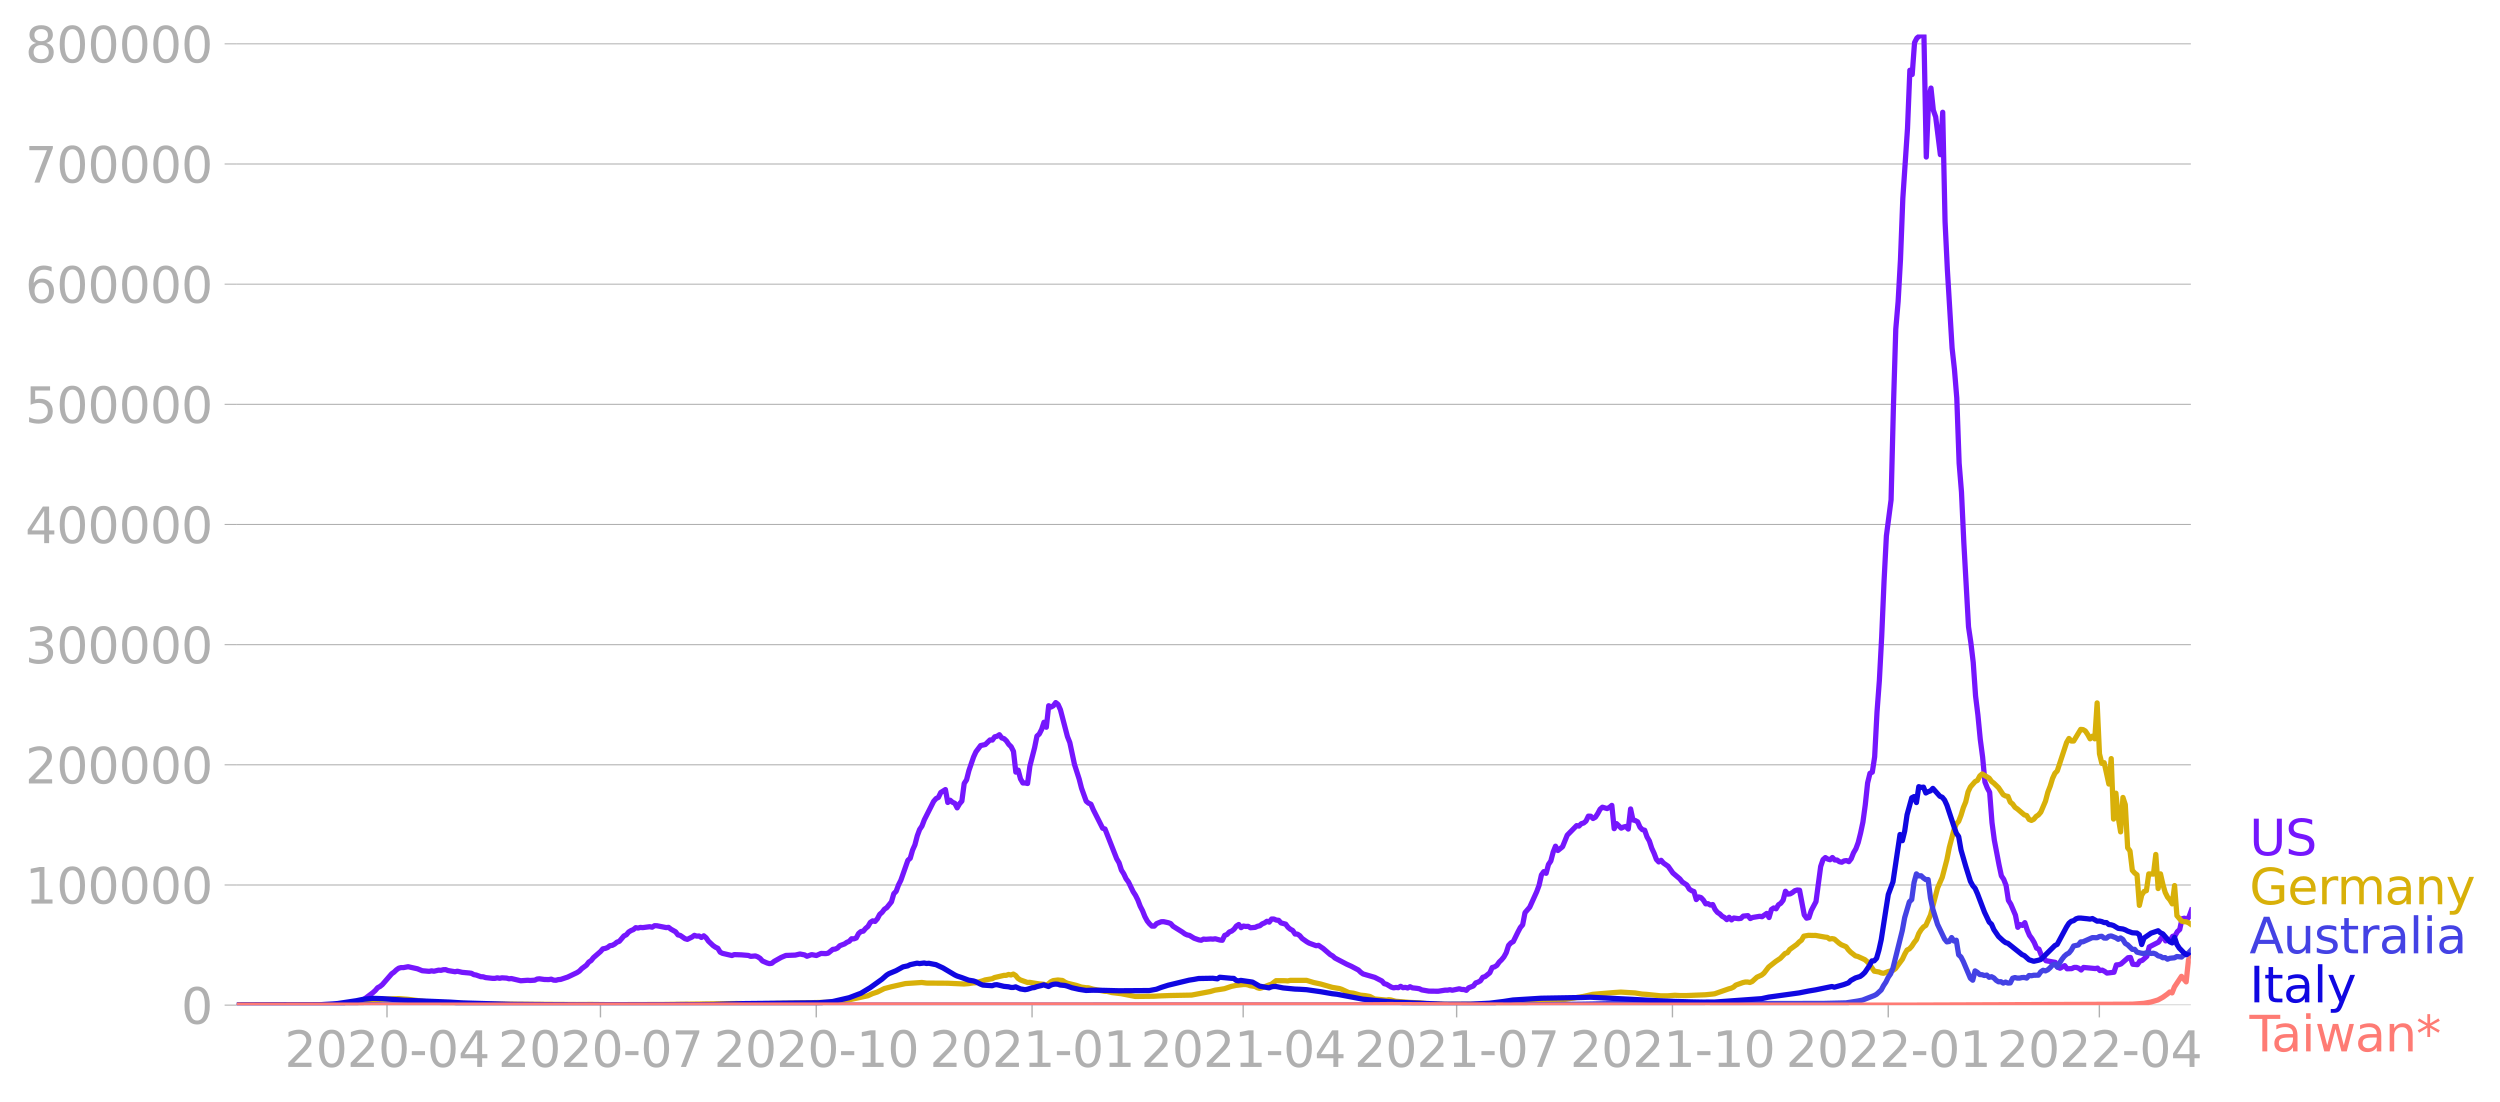 <svg xmlns:xlink="http://www.w3.org/1999/xlink" width="951.91" height="419.721" viewBox="0 0 713.933 314.791" xmlns="http://www.w3.org/2000/svg"><defs><style>*{stroke-linejoin:round;stroke-linecap:butt}</style></defs><g id="figure_1"><path d="M0 314.79h713.933V0H0v314.79z" style="fill:none" id="patch_1"/><g id="axes_1"><path d="M67.645 287.041h558V9.841h-558v277.2z" style="fill:none" id="patch_2"/><g id="matplotlib.axis_1"><g id="xtick_1"><g id="line2d_1"><defs><path id="mca87459a56" d="M0 0v3.5" style="stroke:#b0b0b0;stroke-width:.4"/></defs><use xlink:href="#mca87459a56" x="110.517" y="287.041" style="fill:#b0b0b0;stroke:#b0b0b0;stroke-width:.4"/></g><g style="fill:#b0b0b0" transform="matrix(.14 0 0 -.14 81.269 304.679)" id="text_1"><defs><path id="DejaVuSans-32" d="M1228 531h2203V0H469v531q359 372 979 998 621 627 780 809 303 340 423 576 121 236 121 464 0 372-261 606-261 235-680 235-297 0-627-103-329-103-704-313v638q381 153 712 231 332 78 607 78 725 0 1156-363 431-362 431-968 0-288-108-546-107-257-392-607-78-91-497-524-418-433-1181-1211z" transform="scale(.016)"/><path id="DejaVuSans-30" d="M2034 4250q-487 0-733-480-245-479-245-1442 0-959 245-1439 246-480 733-480 491 0 736 480 246 480 246 1439 0 963-246 1442-245 480-736 480zm0 500q785 0 1199-621 414-620 414-1801 0-1178-414-1799Q2819-91 2034-91q-784 0-1198 620-414 621-414 1799 0 1181 414 1801 414 621 1198 621z" transform="scale(.016)"/><path id="DejaVuSans-2d" d="M313 2009h1684v-512H313v512z" transform="scale(.016)"/><path id="DejaVuSans-34" d="M2419 4116 825 1625h1594v2491zm-166 550h794V1625h666v-525h-666V0h-628v1100H313v609l1940 2957z" transform="scale(.016)"/></defs><use xlink:href="#DejaVuSans-32"/><use xlink:href="#DejaVuSans-30" x="63.623"/><use xlink:href="#DejaVuSans-32" x="127.246"/><use xlink:href="#DejaVuSans-30" x="190.869"/><use xlink:href="#DejaVuSans-2d" x="254.492"/><use xlink:href="#DejaVuSans-30" x="290.576"/><use xlink:href="#DejaVuSans-34" x="354.199"/></g></g><g id="xtick_2"><use xlink:href="#mca87459a56" x="171.475" y="287.041" style="fill:#b0b0b0;stroke:#b0b0b0;stroke-width:.4" id="line2d_2"/><g style="fill:#b0b0b0" transform="matrix(.14 0 0 -.14 142.227 304.679)" id="text_2"><defs><path id="DejaVuSans-37" d="M525 4666h3000v-269L1831 0h-659l1594 4134H525v532z" transform="scale(.016)"/></defs><use xlink:href="#DejaVuSans-32"/><use xlink:href="#DejaVuSans-30" x="63.623"/><use xlink:href="#DejaVuSans-32" x="127.246"/><use xlink:href="#DejaVuSans-30" x="190.869"/><use xlink:href="#DejaVuSans-2d" x="254.492"/><use xlink:href="#DejaVuSans-30" x="290.576"/><use xlink:href="#DejaVuSans-37" x="354.199"/></g></g><g id="xtick_3"><use xlink:href="#mca87459a56" x="233.102" y="287.041" style="fill:#b0b0b0;stroke:#b0b0b0;stroke-width:.4" id="line2d_3"/><g style="fill:#b0b0b0" transform="matrix(.14 0 0 -.14 203.854 304.679)" id="text_3"><defs><path id="DejaVuSans-31" d="M794 531h1031v3560L703 3866v575l1116 225h631V531h1031V0H794v531z" transform="scale(.016)"/></defs><use xlink:href="#DejaVuSans-32"/><use xlink:href="#DejaVuSans-30" x="63.623"/><use xlink:href="#DejaVuSans-32" x="127.246"/><use xlink:href="#DejaVuSans-30" x="190.869"/><use xlink:href="#DejaVuSans-2d" x="254.492"/><use xlink:href="#DejaVuSans-31" x="290.576"/><use xlink:href="#DejaVuSans-30" x="354.199"/></g></g><g id="xtick_4"><use xlink:href="#mca87459a56" x="294.73" y="287.041" style="fill:#b0b0b0;stroke:#b0b0b0;stroke-width:.4" id="line2d_4"/><g style="fill:#b0b0b0" transform="matrix(.14 0 0 -.14 265.482 304.679)" id="text_4"><use xlink:href="#DejaVuSans-32"/><use xlink:href="#DejaVuSans-30" x="63.623"/><use xlink:href="#DejaVuSans-32" x="127.246"/><use xlink:href="#DejaVuSans-31" x="190.869"/><use xlink:href="#DejaVuSans-2d" x="254.492"/><use xlink:href="#DejaVuSans-30" x="290.576"/><use xlink:href="#DejaVuSans-31" x="354.199"/></g></g><g id="xtick_5"><use xlink:href="#mca87459a56" x="355.018" y="287.041" style="fill:#b0b0b0;stroke:#b0b0b0;stroke-width:.4" id="line2d_5"/><g style="fill:#b0b0b0" transform="matrix(.14 0 0 -.14 325.77 304.679)" id="text_5"><use xlink:href="#DejaVuSans-32"/><use xlink:href="#DejaVuSans-30" x="63.623"/><use xlink:href="#DejaVuSans-32" x="127.246"/><use xlink:href="#DejaVuSans-31" x="190.869"/><use xlink:href="#DejaVuSans-2d" x="254.492"/><use xlink:href="#DejaVuSans-30" x="290.576"/><use xlink:href="#DejaVuSans-34" x="354.199"/></g></g><g id="xtick_6"><use xlink:href="#mca87459a56" x="415.976" y="287.041" style="fill:#b0b0b0;stroke:#b0b0b0;stroke-width:.4" id="line2d_6"/><g style="fill:#b0b0b0" transform="matrix(.14 0 0 -.14 386.728 304.679)" id="text_6"><use xlink:href="#DejaVuSans-32"/><use xlink:href="#DejaVuSans-30" x="63.623"/><use xlink:href="#DejaVuSans-32" x="127.246"/><use xlink:href="#DejaVuSans-31" x="190.869"/><use xlink:href="#DejaVuSans-2d" x="254.492"/><use xlink:href="#DejaVuSans-30" x="290.576"/><use xlink:href="#DejaVuSans-37" x="354.199"/></g></g><g id="xtick_7"><use xlink:href="#mca87459a56" x="477.604" y="287.041" style="fill:#b0b0b0;stroke:#b0b0b0;stroke-width:.4" id="line2d_7"/><g style="fill:#b0b0b0" transform="matrix(.14 0 0 -.14 448.356 304.679)" id="text_7"><use xlink:href="#DejaVuSans-32"/><use xlink:href="#DejaVuSans-30" x="63.623"/><use xlink:href="#DejaVuSans-32" x="127.246"/><use xlink:href="#DejaVuSans-31" x="190.869"/><use xlink:href="#DejaVuSans-2d" x="254.492"/><use xlink:href="#DejaVuSans-31" x="290.576"/><use xlink:href="#DejaVuSans-30" x="354.199"/></g></g><g id="xtick_8"><use xlink:href="#mca87459a56" x="539.232" y="287.041" style="fill:#b0b0b0;stroke:#b0b0b0;stroke-width:.4" id="line2d_8"/><g style="fill:#b0b0b0" transform="matrix(.14 0 0 -.14 509.984 304.679)" id="text_8"><use xlink:href="#DejaVuSans-32"/><use xlink:href="#DejaVuSans-30" x="63.623"/><use xlink:href="#DejaVuSans-32" x="127.246"/><use xlink:href="#DejaVuSans-32" x="190.869"/><use xlink:href="#DejaVuSans-2d" x="254.492"/><use xlink:href="#DejaVuSans-30" x="290.576"/><use xlink:href="#DejaVuSans-31" x="354.199"/></g></g><g id="xtick_9"><use xlink:href="#mca87459a56" x="599.52" y="287.041" style="fill:#b0b0b0;stroke:#b0b0b0;stroke-width:.4" id="line2d_9"/><g style="fill:#b0b0b0" transform="matrix(.14 0 0 -.14 570.272 304.679)" id="text_9"><use xlink:href="#DejaVuSans-32"/><use xlink:href="#DejaVuSans-30" x="63.623"/><use xlink:href="#DejaVuSans-32" x="127.246"/><use xlink:href="#DejaVuSans-32" x="190.869"/><use xlink:href="#DejaVuSans-2d" x="254.492"/><use xlink:href="#DejaVuSans-30" x="290.576"/><use xlink:href="#DejaVuSans-34" x="354.199"/></g></g></g><g id="matplotlib.axis_2"><g id="ytick_1"><path d="M67.645 287.041h558" clip-path="url(#p7d4ade1b47)" style="fill:none;stroke:#b0b0b0;stroke-width:.3;stroke-linecap:square" id="line2d_10"/><g id="line2d_11"><defs><path id="m7b481297e9" d="M0 0h-3.5" style="stroke:#b0b0b0;stroke-width:.3"/></defs><use xlink:href="#m7b481297e9" x="67.645" y="287.041" style="fill:#b0b0b0;stroke:#b0b0b0;stroke-width:.3"/></g><use xlink:href="#DejaVuSans-30" style="fill:#b0b0b0" transform="matrix(.14 0 0 -.14 51.737 292.36)" id="text_10"/></g><g id="ytick_2"><path d="M67.645 252.726h558" clip-path="url(#p7d4ade1b47)" style="fill:none;stroke:#b0b0b0;stroke-width:.3;stroke-linecap:square" id="line2d_12"/><use xlink:href="#m7b481297e9" x="67.645" y="252.726" style="fill:#b0b0b0;stroke:#b0b0b0;stroke-width:.3" id="line2d_13"/><g style="fill:#b0b0b0" transform="matrix(.14 0 0 -.14 7.2 258.045)" id="text_11"><use xlink:href="#DejaVuSans-31"/><use xlink:href="#DejaVuSans-30" x="63.623"/><use xlink:href="#DejaVuSans-30" x="127.246"/><use xlink:href="#DejaVuSans-30" x="190.869"/><use xlink:href="#DejaVuSans-30" x="254.492"/><use xlink:href="#DejaVuSans-30" x="318.115"/></g></g><g id="ytick_3"><path d="M67.645 218.41h558" clip-path="url(#p7d4ade1b47)" style="fill:none;stroke:#b0b0b0;stroke-width:.3;stroke-linecap:square" id="line2d_14"/><use xlink:href="#m7b481297e9" x="67.645" y="218.411" style="fill:#b0b0b0;stroke:#b0b0b0;stroke-width:.3" id="line2d_15"/><g style="fill:#b0b0b0" transform="matrix(.14 0 0 -.14 7.2 223.73)" id="text_12"><use xlink:href="#DejaVuSans-32"/><use xlink:href="#DejaVuSans-30" x="63.623"/><use xlink:href="#DejaVuSans-30" x="127.246"/><use xlink:href="#DejaVuSans-30" x="190.869"/><use xlink:href="#DejaVuSans-30" x="254.492"/><use xlink:href="#DejaVuSans-30" x="318.115"/></g></g><g id="ytick_4"><path d="M67.645 184.095h558" clip-path="url(#p7d4ade1b47)" style="fill:none;stroke:#b0b0b0;stroke-width:.3;stroke-linecap:square" id="line2d_16"/><use xlink:href="#m7b481297e9" x="67.645" y="184.095" style="fill:#b0b0b0;stroke:#b0b0b0;stroke-width:.3" id="line2d_17"/><g style="fill:#b0b0b0" transform="matrix(.14 0 0 -.14 7.2 189.414)" id="text_13"><defs><path id="DejaVuSans-33" d="M2597 2516q453-97 707-404 255-306 255-756 0-690-475-1069Q2609-91 1734-91q-293 0-604 58T488 141v609q262-153 574-231 313-78 654-78 593 0 904 234t311 681q0 413-289 645-289 233-804 233h-544v519h569q465 0 712 186t247 536q0 359-255 551-254 193-729 193-260 0-557-57-297-56-653-174v562q360 100 674 150t592 50q719 0 1137-327 419-326 419-882 0-388-222-655t-631-370z" transform="scale(.016)"/></defs><use xlink:href="#DejaVuSans-33"/><use xlink:href="#DejaVuSans-30" x="63.623"/><use xlink:href="#DejaVuSans-30" x="127.246"/><use xlink:href="#DejaVuSans-30" x="190.869"/><use xlink:href="#DejaVuSans-30" x="254.492"/><use xlink:href="#DejaVuSans-30" x="318.115"/></g></g><g id="ytick_5"><path d="M67.645 149.78h558" clip-path="url(#p7d4ade1b47)" style="fill:none;stroke:#b0b0b0;stroke-width:.3;stroke-linecap:square" id="line2d_18"/><use xlink:href="#m7b481297e9" x="67.645" y="149.78" style="fill:#b0b0b0;stroke:#b0b0b0;stroke-width:.3" id="line2d_19"/><g style="fill:#b0b0b0" transform="matrix(.14 0 0 -.14 7.2 155.099)" id="text_14"><use xlink:href="#DejaVuSans-34"/><use xlink:href="#DejaVuSans-30" x="63.623"/><use xlink:href="#DejaVuSans-30" x="127.246"/><use xlink:href="#DejaVuSans-30" x="190.869"/><use xlink:href="#DejaVuSans-30" x="254.492"/><use xlink:href="#DejaVuSans-30" x="318.115"/></g></g><g id="ytick_6"><path d="M67.645 115.465h558" clip-path="url(#p7d4ade1b47)" style="fill:none;stroke:#b0b0b0;stroke-width:.3;stroke-linecap:square" id="line2d_20"/><use xlink:href="#m7b481297e9" x="67.645" y="115.465" style="fill:#b0b0b0;stroke:#b0b0b0;stroke-width:.3" id="line2d_21"/><g style="fill:#b0b0b0" transform="matrix(.14 0 0 -.14 7.2 120.784)" id="text_15"><defs><path id="DejaVuSans-35" d="M691 4666h2478v-532H1269V2991q137 47 274 70 138 23 276 23 781 0 1237-428 457-428 457-1159 0-753-469-1171Q2575-91 1722-91q-294 0-599 50Q819 9 494 109v635q281-153 581-228t634-75q541 0 856 284 316 284 316 772 0 487-316 771-315 285-856 285-253 0-505-56-251-56-513-175v2344z" transform="scale(.016)"/></defs><use xlink:href="#DejaVuSans-35"/><use xlink:href="#DejaVuSans-30" x="63.623"/><use xlink:href="#DejaVuSans-30" x="127.246"/><use xlink:href="#DejaVuSans-30" x="190.869"/><use xlink:href="#DejaVuSans-30" x="254.492"/><use xlink:href="#DejaVuSans-30" x="318.115"/></g></g><g id="ytick_7"><path d="M67.645 81.15h558" clip-path="url(#p7d4ade1b47)" style="fill:none;stroke:#b0b0b0;stroke-width:.3;stroke-linecap:square" id="line2d_22"/><use xlink:href="#m7b481297e9" x="67.645" y="81.149" style="fill:#b0b0b0;stroke:#b0b0b0;stroke-width:.3" id="line2d_23"/><g style="fill:#b0b0b0" transform="matrix(.14 0 0 -.14 7.2 86.468)" id="text_16"><defs><path id="DejaVuSans-36" d="M2113 2584q-425 0-674-291-248-290-248-796 0-503 248-796 249-292 674-292t673 292q248 293 248 796 0 506-248 796-248 291-673 291zm1253 1979v-575q-238 112-480 171-242 60-480 60-625 0-955-422-329-422-376-1275 184 272 462 417 279 145 613 145 703 0 1111-427 408-426 408-1160 0-719-425-1154Q2819-91 2113-91q-810 0-1238 620-428 621-428 1799 0 1106 525 1764t1409 658q238 0 480-47t505-140z" transform="scale(.016)"/></defs><use xlink:href="#DejaVuSans-36"/><use xlink:href="#DejaVuSans-30" x="63.623"/><use xlink:href="#DejaVuSans-30" x="127.246"/><use xlink:href="#DejaVuSans-30" x="190.869"/><use xlink:href="#DejaVuSans-30" x="254.492"/><use xlink:href="#DejaVuSans-30" x="318.115"/></g></g><g id="ytick_8"><path d="M67.645 46.834h558" clip-path="url(#p7d4ade1b47)" style="fill:none;stroke:#b0b0b0;stroke-width:.3;stroke-linecap:square" id="line2d_24"/><use xlink:href="#m7b481297e9" x="67.645" y="46.834" style="fill:#b0b0b0;stroke:#b0b0b0;stroke-width:.3" id="line2d_25"/><g style="fill:#b0b0b0" transform="matrix(.14 0 0 -.14 7.2 52.153)" id="text_17"><use xlink:href="#DejaVuSans-37"/><use xlink:href="#DejaVuSans-30" x="63.623"/><use xlink:href="#DejaVuSans-30" x="127.246"/><use xlink:href="#DejaVuSans-30" x="190.869"/><use xlink:href="#DejaVuSans-30" x="254.492"/><use xlink:href="#DejaVuSans-30" x="318.115"/></g></g><g id="ytick_9"><path d="M67.645 12.519h558" clip-path="url(#p7d4ade1b47)" style="fill:none;stroke:#b0b0b0;stroke-width:.3;stroke-linecap:square" id="line2d_26"/><use xlink:href="#m7b481297e9" x="67.645" y="12.519" style="fill:#b0b0b0;stroke:#b0b0b0;stroke-width:.3" id="line2d_27"/><g style="fill:#b0b0b0" transform="matrix(.14 0 0 -.14 7.2 17.838)" id="text_18"><defs><path id="DejaVuSans-38" d="M2034 2216q-450 0-708-241-257-241-257-662 0-422 257-663 258-241 708-241t709 242q260 243 260 662 0 421-258 662-257 241-711 241zm-631 268q-406 100-633 378-226 279-226 679 0 559 398 884 399 325 1092 325 697 0 1094-325t397-884q0-400-227-679-226-278-629-378 456-106 710-416 255-309 255-755 0-679-414-1042Q2806-91 2034-91q-771 0-1186 362-414 363-414 1042 0 446 256 755 257 310 713 416zm-231 997q0-362 226-565 227-203 636-203 407 0 636 203 230 203 230 565 0 363-230 566-229 203-636 203-409 0-636-203-226-203-226-566z" transform="scale(.016)"/></defs><use xlink:href="#DejaVuSans-38"/><use xlink:href="#DejaVuSans-30" x="63.623"/><use xlink:href="#DejaVuSans-30" x="127.246"/><use xlink:href="#DejaVuSans-30" x="190.869"/><use xlink:href="#DejaVuSans-30" x="254.492"/><use xlink:href="#DejaVuSans-30" x="318.115"/></g></g></g><path d="m67.645 287.04 30.144-.096 2.68-.184 1.34-.31 2.009-.964 2.68-2.023.67-.6.67-.792.669-.354.67-.539 2.68-3.092.67-.475.669-.643.67-.472.67-.179.67.006 1.34-.256 2.679.598 1.34.546 2.01.18.669-.145.67.11 1.34-.309.67.056.67-.175.67-.027.67.266 1.339.222.67.111.67-.143 1.34.313 2.009.185.67.096.67.378.67.113 1.34.476.67.031.669.22 2.01.224.67.001.67-.158.67.14.67-.137 1.339.086.67.19.67-.071 2.679.634 2.01-.142.67.062 1.34-.086.67-.327.669-.067 1.34.192 1.34.035.67-.126.67.277.669.043.67-.19.67-.053 2.01-.67 2.679-1.277.67-.431.67-.695 1.34-.994.67-.882.67-.438.669-.837 2.01-1.739.67-.767.67-.12.67-.255.669-.53.67-.09.67-.364.67-.548.67-.231 1.34-1.561.67-.314.669-.794.67-.414.67-.28.67-.547.67.117.67-.19.67.058 2.009-.262.67.144.67-.426.67.006 2.679.53.67-.066.67.518 1.34.753.67.884.669.156 1.34.923.67.196 1.34-.663.67-.487.67.23.669-.043.67.418.67-.468.67.566.67.96 1.34 1.267.67.459.669.32.67 1.104.67.33 2.68.623.669-.264 2.01.072 2.01.165.67.264 1.339-.117.67.246.67.431.67.747 1.34.589.669.182.67-.096.67-.548 2.01-1.132 1.34-.56 2.679-.103 1.34-.313 1.339.259.67.384 1.34-.464 1.34.251 1.34-.59 1.339.05.67-.122 1.34-1.086.67-.08.67-.299.67-.675 1.339-.505.67-.456.67-.277.67-.74.67.026.67-.258.669-1.265.67-.57.67-.11.67-.789.67-.563.67-1.154.67-.431.67.162.669-.759.67-1.263.67-.572.67-.892.67-.44 1.34-1.671.669-2.33.67-.677.67-1.803.67-1.334 2.01-5.721.67-.578.669-2.325.67-1.506.67-2.571.67-1.813.67-.983.67-1.771 2.679-5.296.67-.773.67-.337.67-1.393 1.34-.841.669 3.679.67-.636.67.568.67.306.67 1.304.67-1.154.67-.782.67-5.048.669-1.017.67-2.636 1.34-3.9.67-1.467 1.34-1.792 1.339-.297 1.34-1.306.67.036.67-.922.67-.162.67-.443.669.916.67.216.67.636.67.999.67.655.67 1.339.67 5.92.669-.568.67 2.511.67 1.155.67-.002.67.154.67-5.007 1.34-5.224.669-3.306.67-.598.67-1.318.67-2.033.67 1.414.67-6.136.67.37.669-.365.67-.905.67.542.67 1.492 2.01 7.686.67 1.68 1.339 6.278 1.34 4.165.67 2.609 1.34 3.722.67.55.669.289.67 1.565 2.01 3.974.67 1.337.67.21 3.348 8.506.67 1.149.67 2.084.67 1.061.67 1.426.67.895 1.34 2.776.67 1.036.67 1.34.67 1.773.669 1.296.67 1.676.67 1.247.67.832.67.64.67-.002.67-.718 1.339-.533.67-.013 1.34.294.67.247.67.757 2.679 1.672.67.498.67.31.67.144 1.34.805 1.339.465.67.115.67-.34.67.07 1.34-.103.67.048.669-.1 1.34.367.67.06.67-1.397.67-.257.67-.722.669-.254.67-.537.67-.904.67-.433.67.893.67-.452.67.115.67-.04.669.411 1.34-.115.67-.306.67-.157.67-.526.67-.278.669-.467.67.24.67-.883.67.009.67.298.67.063.67.737 1.339.356.67.902.67.552.67.356.67 1.01.67.024.67.445.669.797 1.34.947.67.387 2.01.745.67-.115 1.339.909 2.01 1.738.67.377.67.6 3.349 1.757 1.34.604 2.009 1.06.67.657.67.467 3.349.98 2.01 1.025.67.765.67.183 1.339.8.67.215.67-.112.67.066.67-.383.67.383.67-.09.67.177.669-.357.67.316 1.34.148.67.113.67.327 2.009.348 2.68.037 2.009-.316.67.014.67-.15.67.163 2.01-.416.67.193.669.017.67.231.67-.725 1.34-.519.67-.874.67-.23.669-.366.67-1.006.67-.209 1.34-1.08.67-1.496.67-.196.67-.42.669-.952.67-.647.67-.814.67-1.205.67-2.093.67-.717.67-.375 1.339-2.735.67-1.267.67-.786.67-3.463 1.34-1.556 2.009-4.442.67-1.82.67-2.964.67-.937.67.475.67-2.521.67-.983.669-2.549.67-1.685.67 1.229 1.34-1.078 1.34-3.302 2.679-2.73.67.127.67-.68.67-.19.67-.557.669-1.4.67.02.67.652.67-.382.67-1.03.67-1.249.67-.566 1.339.386.67-.344.67-.564.67 6.642.67-1.433 1.34 1.29.669-.322.67-.158.67.743.67-5.738.67 3.126.67.18.67.374.669 1.528.67.694.67.17.67 1.912.67 1.16.67 2.053.67 1.452.67 1.77.669.71.67-.464.67.778 1.34.93 1.34 1.897 2.009 1.709.67.859 1.34.886.67 1.147.67.46.669.25.67 2.297.67-.754.67.183.67.714.67 1.075.67-.047.67.393.669-.141.67 1.406.67.826.67.434.67.664.67.36.67.613.669-.668.67.748.67-.537 1.34.188.67-.091.67-.645 1.339-.136.67.832.67-.31 2.01-.335.67.122 1.339-.936.67 1.167.67-2.287.67-.446.67.241.67-1.141.67-.437.669-.871.67-2.559.67.816.67-.07.67-.388.67-.518.67-.2.67.062 1.339 7.057.67.923.67-.163.67-2.043 1.34-2.514 1.339-10.036.67-1.951.67-.59.67.422.67.188.67-.627.67.702.669.02.67.478.67.141.67-.382.67-.086.67.308.67-.844.669-1.688.67-1.136.67-1.809.67-2.674.67-3.156.67-4.907.67-6.276.67-2.738.669-.338.67-4.372.67-12.77.67-8.95.67-12.664.67-15.73.67-12.992 1.339-10.276.67-26.686.67-22.07.67-7.869.67-11.98.67-17.461 1.339-20.004.67-16.616.67 1.214.67-9.12.67-1.29 1.34-1.028.67.256.669 34.748.67-16.771.67-2.916.67 6.311.67 1.911 1.34 10.793.669-12.108.67 31.194.67 13.925 1.34 22.223.67 6.072.67 8.21.67 18.62.669 8.225.67 14.437 1.34 24.05.67 4.52.67 5.612.67 9.599.669 5.444.67 6.918.67 5.068.67 7.14.67 1.694.67 1.233.67 8.641.67 5.058 1.339 7.025.67 3.144.67 1.003.67 1.731.67 4.28.67 1.07 1.339 3.151.67 3.471.67-.784.67.234.67-.786.67 2.09.67 1.556.669.905.67 1.133.67 1.593.67.286.67 1.707 1.34 1.601 2.679.472.67 1.407.67.264 1.34-.737.669.9 1.34-.052.67-.337.67-.01.67.251.67.5.67-.74 3.348.324.67-.13.67.698.67-.117.67.345.67.493 2.01-.242.67-2.098.67-.044.669-.235 2.01-1.765.67-.077.67 1.94 1.339.119.67-1.033.67-.172 1.34-1.183.67-2.677 2.679-1.38.67-1.032.67-.731.67 1.42.67-.204.67.036.67-1.14.669-.15.67-1.183.67-.621.67-3.072.67-.148.67.38.67-.821.669-1.855h0" clip-path="url(#p7d4ade1b47)" style="fill:none;stroke:#7516fd;stroke-width:1.5;stroke-linecap:square" id="line2d_28"/><path d="m67.645 287.04 29.474-.098 4.02-.226 4.019-.669 3.349-.67 5.359-.203 2.68.209 5.358.688 4.69.235 9.378.4 28.804.161 4.02-.027 5.358.062 15.407-.052 20.766-.273 4.02.06 5.358-.048 17.417-.375 5.359-.696 5.358-1.16 1.34-.611 1.34-.437 2.01-.995 2.01-.527 1.339-.304 2.68-.599 4.019-.27.67-.045 1.34.17 1.339.009 4.689.033 4.69.22 1.339-.111 1.34-.212.67-.022 2.009-.57.67-.25 2.01-.335.67-.34 2.679-.616.67-.014.67-.25.67.147.67-.259.67.405.669.825.67.442 2.01.715.67-.017 2.679.438 1.34.109.67.302.67-.438.67-.588.669-.325 1.34-.174 1.34.14.67.465.67.295 2.679.66 1.34.455 1.34.19.67.02 1.339.38 3.35.635.669.015 1.34.335 2.68.324 4.018.785 5.36-.068 2.009-.105 2.68-.1 6.028-.12 5.36-1.017 1.339-.393 1.34-.198 1.34-.215 2.009-.67 1.34-.276 2.01-.242.67-.016.67.115.669.244 1.34.198.67.362.67.19.67-.175 2.009-.802.67-.193 1.34-1.03 2.679.019.67.059.67-.157 4.689-.008 2.01.61 2.009.426 3.35.966 2.009.332.67.222 2.01.936 1.34.168 2.009.567 1.34.127 1.34.247 1.339.706 3.35.33.67-.112.669.082 1.34.36 4.019.328 2.68.12 2.679.286 5.359.143 8.708-.016 6.029-.18 15.407-.65 8.708-1.4 2.68-.61 6.028-.504 2.01-.134 2.68.16 1.34.073 2.009.332 1.34.087 4.019.414 2.01-.006 2.01-.154 1.339.076 2.01.005 5.358-.22 2.01-.2.67-.09 4.019-1.402.67-.182.67-.304.67-.586 2.01-.718.67-.151.669-.017.67.138.67-.29 1.34-1.22 1.34-.614.669-.54 1.34-1.742 2.01-1.596 1.34-.897 1.339-1.389.67-.212.67-.924 2.01-1.448.67-.69.669-.518.67-1.15 1.34-.239 1.34.042.67-.015 2.679.48.67.074.67.476.67-.119.67.128 1.339 1.17.67.461 1.34.556.67.897.67.683 1.339 1.04.67.161 2.01.916.67.576.67.762 1.339 1.953 1.34.222.67.276.67.105 1.339-.49 1.34-.344.67-.464 2.01-2.723.67-1.446.669-1.178.67-.33.67-.742.67-1.055.67-.837.67-1.76.67-1.084.67-.782.669-.436 1.34-2.971 2.01-7.72 1.339-3.05 1.34-5.109.67-3.412 1.34-5.083.67-1.644.67-.731.669-1.748.67-2.182.67-1.617.67-2.877.67-1.404 1.34-1.527.669-.341.67-1.263.67-.575 2.01 1.21.67.923.67.507 1.339 1.3 1.34 2 .67.35.67.127.67 1.633.669.536.67.946.67.456 1.34 1.147.67.564.67.186.67 1.11.669.277.67-.336.67-.802.67-.44.67-.789 1.34-3.144.67-2.553.669-1.727.67-2.2.67-1.457.67-.684 2.679-8.138.67-1.135.67.726.67.003 2.01-3.323.67.066.669.403.67 1.008.67 1.216.67-.748.67.747.67-10.25.67 14.538.669 2.724.67-.194 1.34 6.1.67-7.266.67 17.267.67-7.39.67 6.912.669 4.137.67-9.826.67 2.046.67 12.322.67.902.67 5.545.67.769.669.505.67 8.724.67-2.938.67-1.028.67-.238.67-4.78 1.34.05.669-5.605.67 9.735.67-4.188.67 2.947.67 2.342.67 1.346.67.787.67 1.141.669-5.227.67 8.608 1.34 1.548.67.158.67.034.67.292.669.471h0" clip-path="url(#p7d4ade1b47)" style="fill:none;stroke:#d8b009;stroke-width:1.5;stroke-linecap:square" id="line2d_29"/><path d="m67.645 287.04 38.852-.103 6.03.01 12.727.084 35.503.006 29.474-.143 5.359-.018 8.708.073 10.718.06 36.173.027 182.204-.054 18.756-.233 15.407-.31 6.699.019 13.397-.188 8.708.134 3.35.151 5.359.013 15.407-.01 6.698-.168 3.35-.521 1.34-.257 3.349-1.306.67-.358 1.34-1.234.67-1.254.67-1.005.669-1.373.67-.967.67-1.615 2.68-10.786.67-3.65 1.339-4.524.67-.633.67-4.894.67-2.45.67.58.67-.048.67.635.669.463.67-.01.67 5.278.67 3.15 1.34 4.353 2.009 4.2.67.814.67-.112.67-1.119.67.977.67-.22.67 4.161.669.626.67 1.313 2.01 4.754.67.562.67-2.658.669.423.67.625.67.045.67.234.67-.128.67.635.67-.174.67.35.669.688.67.418.67-.032.67.403.67-.29.67.282.67-.041.669-1.345.67-.193.67.167.67-.008.67-.16.67-.012.67.17.67-.743.669.074.67-.143 1.34-.026.67-.958.67-.438.67.18.67-.32.669-.606.67-.79.67-.209.67.792 1.34-2.178.67-.857.669-.582.67-.36.67-.823.67-1.19 1.34-.284.67-.864.67-.05 2.679-1.19 1.34.042.67-.349.669-.066.67.508.67.01.67-.504.67-.116 1.34.523.67.445.669-.398.67.455.67 1.117.67.387 1.34 1.31.67-.008.669.802 1.34.327.67.04.67-.164.67-.031.67.202.67-.066.669.223.67.524.67.148.67.395.67-.047.67.463.67-.27 1.339-.138.67-.362 1.34.152.67-.647.67-.06.67-.498.669-.722h0" clip-path="url(#p7d4ade1b47)" style="fill:none;stroke:#4442e4;stroke-width:1.5;stroke-linecap:square" id="line2d_30"/><path d="m67.645 287.041 23.445-.107 4.02-.243 1.34-.11 5.358-.81 2.01-.416 2.68-.253 2.679.086 6.029.439 13.397.554 3.35.22 14.067.423 21.435.141 3.35-.01 4.019.018 28.804-.098 4.69-.154 4.018-.117 21.436-.233 4.02-.359 4.689-1.089 2.679-1.02.67-.243 2.68-1.618 3.349-2.397 1.34-1.179.67-.423 2.009-.836 2.01-1.1 1.34-.281.67-.336 2.009-.44.67.125 1.34-.17.67.143.669-.065 1.34.268.67.122 2.01.933 3.349 1.992.67.321 1.34.443 2.009.748 1.34.219.67.221 1.34.695.669.264 2.68.184.67-.236.67-.06 2.009.478 1.34.13.67.18.67.01.67-.178 1.339.591 1.34.215.67-.112 1.34-.422.67-.07.669-.26 1.34-.313.67-.202 1.34.478.67-.4.669-.215.67-.085.67.056.67.223 1.34.126.67.18 1.339.479 2.01.448 2.01.314 2.009-.07 2.68.037 4.688.123 8.709-.063 2.01-.372 1.339-.512 2.01-.637 6.028-1.453 1.34-.208 1.34-.254 4.02-.075 1.339.165.67-.453 3.349.312.67.021.67.57.67.13.67-.129 2.679.384.67.109 2.01 1.15 2.679.484.67-.278.67-.121.67.012 2.01.403 3.348.329 1.34.053 2.01.124 4.019.573 3.35.582 1.34.149 7.368 1.401 4.019.421 5.359.448 14.067.584 7.369-.03 5.358-.266 4.02-.503 2.68-.415 8.038-.506 8.708-.162 2.68-.042 2.679-.087 13.397.686 4.69.268 6.028.24 4.69.141 3.348.073 3.35-.019 13.397-.977 2.01-.438 8.708-1.206 2.68-.529 2.01-.339 4.688-.96.67.21 2.68-.75 1.34-.498.67-.667 1.339-.742 1.34-.421.67-.496.67-.644 1.34-1.984.669-1.31.67-.028.67-.716.67-2.329.67-3.024 1.34-8.632.669-4.239 1.34-3.602 2.01-13.532.67 1.762.67-2.759.669-4.632 1.34-4.856.67-.349.67 1.709.67-4.538.67.225.67-.09.669 1.668.67-.373.67-.233.67-.7 2.01 2.247.669.28.67.826.67 1.472 2.01 6.078.67 1.882.67.982.669 3.822 1.34 4.643 1.34 4.298.67 1.234.67.785.669 1.514 2.01 5.286 1.34 2.823.67.628.67 1.54 1.339 1.958 1.34 1.241.67.497.67.21 4.019 3.208.67.304 1.34 1.188 1.339.422 1.34-.295.67-.215 4.019-3.978.67-.345 2.679-4.991.67-1.032.67-.566.67-.183.67-.515.67-.206.67-.014 2.009.21.67.093.67-.167 1.34.747.67-.032.669.157.67.275.67.011.67.558.67.075.67.208 1.34.804 1.339.182.67.238.67.358 1.34.483 1.339.076.67.496.67 2.781.67-1.856 2.01-1.388 2.009-.684.67.589.67.292 1.34 1.537.67.748.67.305.669-1.59.67 2 .67 1.045 1.34 1.385.67.509.67.08.669.305h0" clip-path="url(#p7d4ade1b47)" style="fill:none;stroke:#1007e1;stroke-width:1.5;stroke-linecap:square" id="line2d_31"/><path d="m67.645 287.04 320.197-.076 8.708-.085 42.872.156 105.839-.009 63.637-.26 3.35-.244 2.01-.368 2.009-.599 1.34-.73 1.34-.95.67-.583.67.255.669-1.698 2.01-3.035 1.34 1.58.67-6.322.669-.482h0" clip-path="url(#p7d4ade1b47)" style="fill:none;stroke:#fe7b74;stroke-width:1.5;stroke-linecap:square" id="line2d_32"/><g style="fill:#7516fd" transform="matrix(.14 0 0 -.14 642.385 244.243)" id="text_19"><defs><path id="DejaVuSans-55" d="M556 4666h635V1831q0-750 271-1080 272-329 882-329 606 0 878 329 272 330 272 1080v2835h634V1753q0-912-452-1378Q3225-91 2344-91q-885 0-1337 466-451 466-451 1378v2913z" transform="scale(.016)"/><path id="DejaVuSans-53" d="M3425 4513v-616q-359 172-678 256-319 85-616 85-515 0-795-200t-280-569q0-310 186-468 186-157 705-254l381-78q706-135 1042-474t336-907q0-679-455-1029Q2797-91 1919-91q-331 0-705 75-373 75-773 222v650q384-215 753-325 369-109 725-109 540 0 834 212 294 213 294 607 0 343-211 537t-692 291l-385 75q-706 140-1022 440-315 300-315 835 0 619 436 975t1201 356q329 0 669-60 341-59 697-177z" transform="scale(.016)"/></defs><use xlink:href="#DejaVuSans-55"/><use xlink:href="#DejaVuSans-53" x="73.193"/></g><g style="fill:#d8b009" transform="matrix(.14 0 0 -.14 642.385 258.243)" id="text_20"><defs><path id="DejaVuSans-47" d="M3809 666v1253H2778v519h1656V434q-365-259-806-392-440-133-940-133-1094 0-1712 639-617 640-617 1780 0 1144 617 1783 618 639 1712 639 456 0 867-113 411-112 758-331v-672q-350 297-744 447t-828 150q-857 0-1287-478-429-478-429-1425 0-944 429-1422 430-478 1287-478 334 0 596 58 263 58 472 180z" transform="scale(.016)"/><path id="DejaVuSans-65" d="M3597 1894v-281H953q38-594 358-905t892-311q331 0 642 81t618 244V178Q3153 47 2828-22t-659-69q-838 0-1327 487-489 488-489 1320 0 859 464 1363 464 505 1252 505 706 0 1117-455 411-454 411-1235zm-575 169q-6 471-264 752-258 282-683 282-481 0-770-272t-333-766l2050 4z" transform="scale(.016)"/><path id="DejaVuSans-72" d="M2631 2963q-97 56-211 82-114 27-251 27-488 0-749-317t-261-911V0H581v3500h578v-544q182 319 472 473 291 155 707 155 59 0 131-8 72-7 159-23l3-590z" transform="scale(.016)"/><path id="DejaVuSans-6d" d="M3328 2828q216 388 516 572t706 184q547 0 844-383 297-382 297-1088V0h-578v2094q0 503-179 746-178 244-543 244-447 0-707-297-259-296-259-809V0h-578v2094q0 506-178 748t-550 242q-441 0-701-298-259-298-259-808V0H581v3500h578v-544q197 322 472 475t653 153q382 0 649-194 267-193 395-562z" transform="scale(.016)"/><path id="DejaVuSans-61" d="M2194 1759q-697 0-966-159t-269-544q0-306 202-486 202-179 548-179 479 0 768 339t289 901v128h-572zm1147 238V0h-575v531q-197-318-491-470T1556-91q-537 0-855 302-317 302-317 808 0 590 395 890 396 300 1180 300h807v57q0 397-261 614t-733 217q-300 0-585-72-284-72-546-216v532q315 122 612 182 297 61 578 61 760 0 1135-394 375-393 375-1193z" transform="scale(.016)"/><path id="DejaVuSans-6e" d="M3513 2113V0h-575v2094q0 497-194 743-194 247-581 247-466 0-735-297-269-296-269-809V0H581v3500h578v-544q207 316 486 472 280 156 646 156 603 0 912-373 310-373 310-1098z" transform="scale(.016)"/><path id="DejaVuSans-79" d="M2059-325q-243-625-475-815-231-191-618-191H506v481h338q237 0 368 113 132 112 291 531l103 262L191 3500h609L1894 763l1094 2737h609L2059-325z" transform="scale(.016)"/></defs><use xlink:href="#DejaVuSans-47"/><use xlink:href="#DejaVuSans-65" x="77.49"/><use xlink:href="#DejaVuSans-72" x="139.014"/><use xlink:href="#DejaVuSans-6d" x="178.377"/><use xlink:href="#DejaVuSans-61" x="275.789"/><use xlink:href="#DejaVuSans-6e" x="337.068"/><use xlink:href="#DejaVuSans-79" x="400.447"/></g><g style="fill:#4442e4" transform="matrix(.14 0 0 -.14 642.385 272.243)" id="text_21"><defs><path id="DejaVuSans-41" d="m2188 4044-857-2322h1716l-859 2322zm-357 622h716L4325 0h-656l-425 1197H1141L716 0H50l1781 4666z" transform="scale(.016)"/><path id="DejaVuSans-75" d="M544 1381v2119h575V1403q0-497 193-746 194-248 582-248 465 0 735 297 271 297 271 810v1984h575V0h-575v538q-209-319-486-474-276-155-642-155-603 0-916 375-312 375-312 1097zm1447 2203z" transform="scale(.016)"/><path id="DejaVuSans-73" d="M2834 3397v-544q-243 125-506 187-262 63-544 63-428 0-642-131t-214-394q0-200 153-314t616-217l197-44q612-131 870-370t258-667q0-488-386-773Q2250-91 1575-91q-281 0-586 55T347 128v594q319-166 628-249 309-82 613-82 406 0 624 139 219 139 219 392 0 234-158 359-157 125-692 241l-200 47q-534 112-772 345-237 233-237 639 0 494 350 762 350 269 994 269 318 0 599-47 282-46 519-140z" transform="scale(.016)"/><path id="DejaVuSans-74" d="M1172 4494v-994h1184v-447H1172V1153q0-428 117-550t477-122h590V0h-590q-666 0-919 248-253 249-253 905v1900H172v447h422v994h578z" transform="scale(.016)"/><path id="DejaVuSans-6c" d="M603 4863h575V0H603v4863z" transform="scale(.016)"/><path id="DejaVuSans-69" d="M603 3500h575V0H603v3500zm0 1363h575v-729H603v729z" transform="scale(.016)"/></defs><use xlink:href="#DejaVuSans-41"/><use xlink:href="#DejaVuSans-75" x="68.408"/><use xlink:href="#DejaVuSans-73" x="131.787"/><use xlink:href="#DejaVuSans-74" x="183.887"/><use xlink:href="#DejaVuSans-72" x="223.096"/><use xlink:href="#DejaVuSans-61" x="264.209"/><use xlink:href="#DejaVuSans-6c" x="325.488"/><use xlink:href="#DejaVuSans-69" x="353.271"/><use xlink:href="#DejaVuSans-61" x="381.055"/></g><g style="fill:#1007e1" transform="matrix(.14 0 0 -.14 642.385 286.243)" id="text_22"><defs><path id="DejaVuSans-49" d="M628 4666h631V0H628v4666z" transform="scale(.016)"/></defs><use xlink:href="#DejaVuSans-49"/><use xlink:href="#DejaVuSans-74" x="29.492"/><use xlink:href="#DejaVuSans-61" x="68.701"/><use xlink:href="#DejaVuSans-6c" x="129.98"/><use xlink:href="#DejaVuSans-79" x="157.764"/></g><g style="fill:#fe7b74" transform="matrix(.14 0 0 -.14 642.385 300.243)" id="text_23"><defs><path id="DejaVuSans-54" d="M-19 4666h3947v-532H2272V0h-634v4134H-19v532z" transform="scale(.016)"/><path id="DejaVuSans-77" d="M269 3500h575l719-2731 715 2731h678l719-2731 716 2731h575L4050 0h-678l-753 2869L1863 0h-679L269 3500z" transform="scale(.016)"/><path id="DejaVuSans-2a" d="m3009 3897-1121-606 1121-610-181-306-1050 634V1831h-356v1178L372 2375l-181 306 1122 610-1122 606 181 309 1050-634v1178h356V3572l1050 634 181-309z" transform="scale(.016)"/></defs><use xlink:href="#DejaVuSans-54"/><use xlink:href="#DejaVuSans-61" x="44.584"/><use xlink:href="#DejaVuSans-69" x="105.863"/><use xlink:href="#DejaVuSans-77" x="133.646"/><use xlink:href="#DejaVuSans-61" x="215.434"/><use xlink:href="#DejaVuSans-6e" x="276.713"/><use xlink:href="#DejaVuSans-2a" x="340.092"/></g></g></g><defs><clipPath id="p7d4ade1b47"><path d="M67.645 9.841h558v277.2h-558z"/></clipPath></defs></svg>